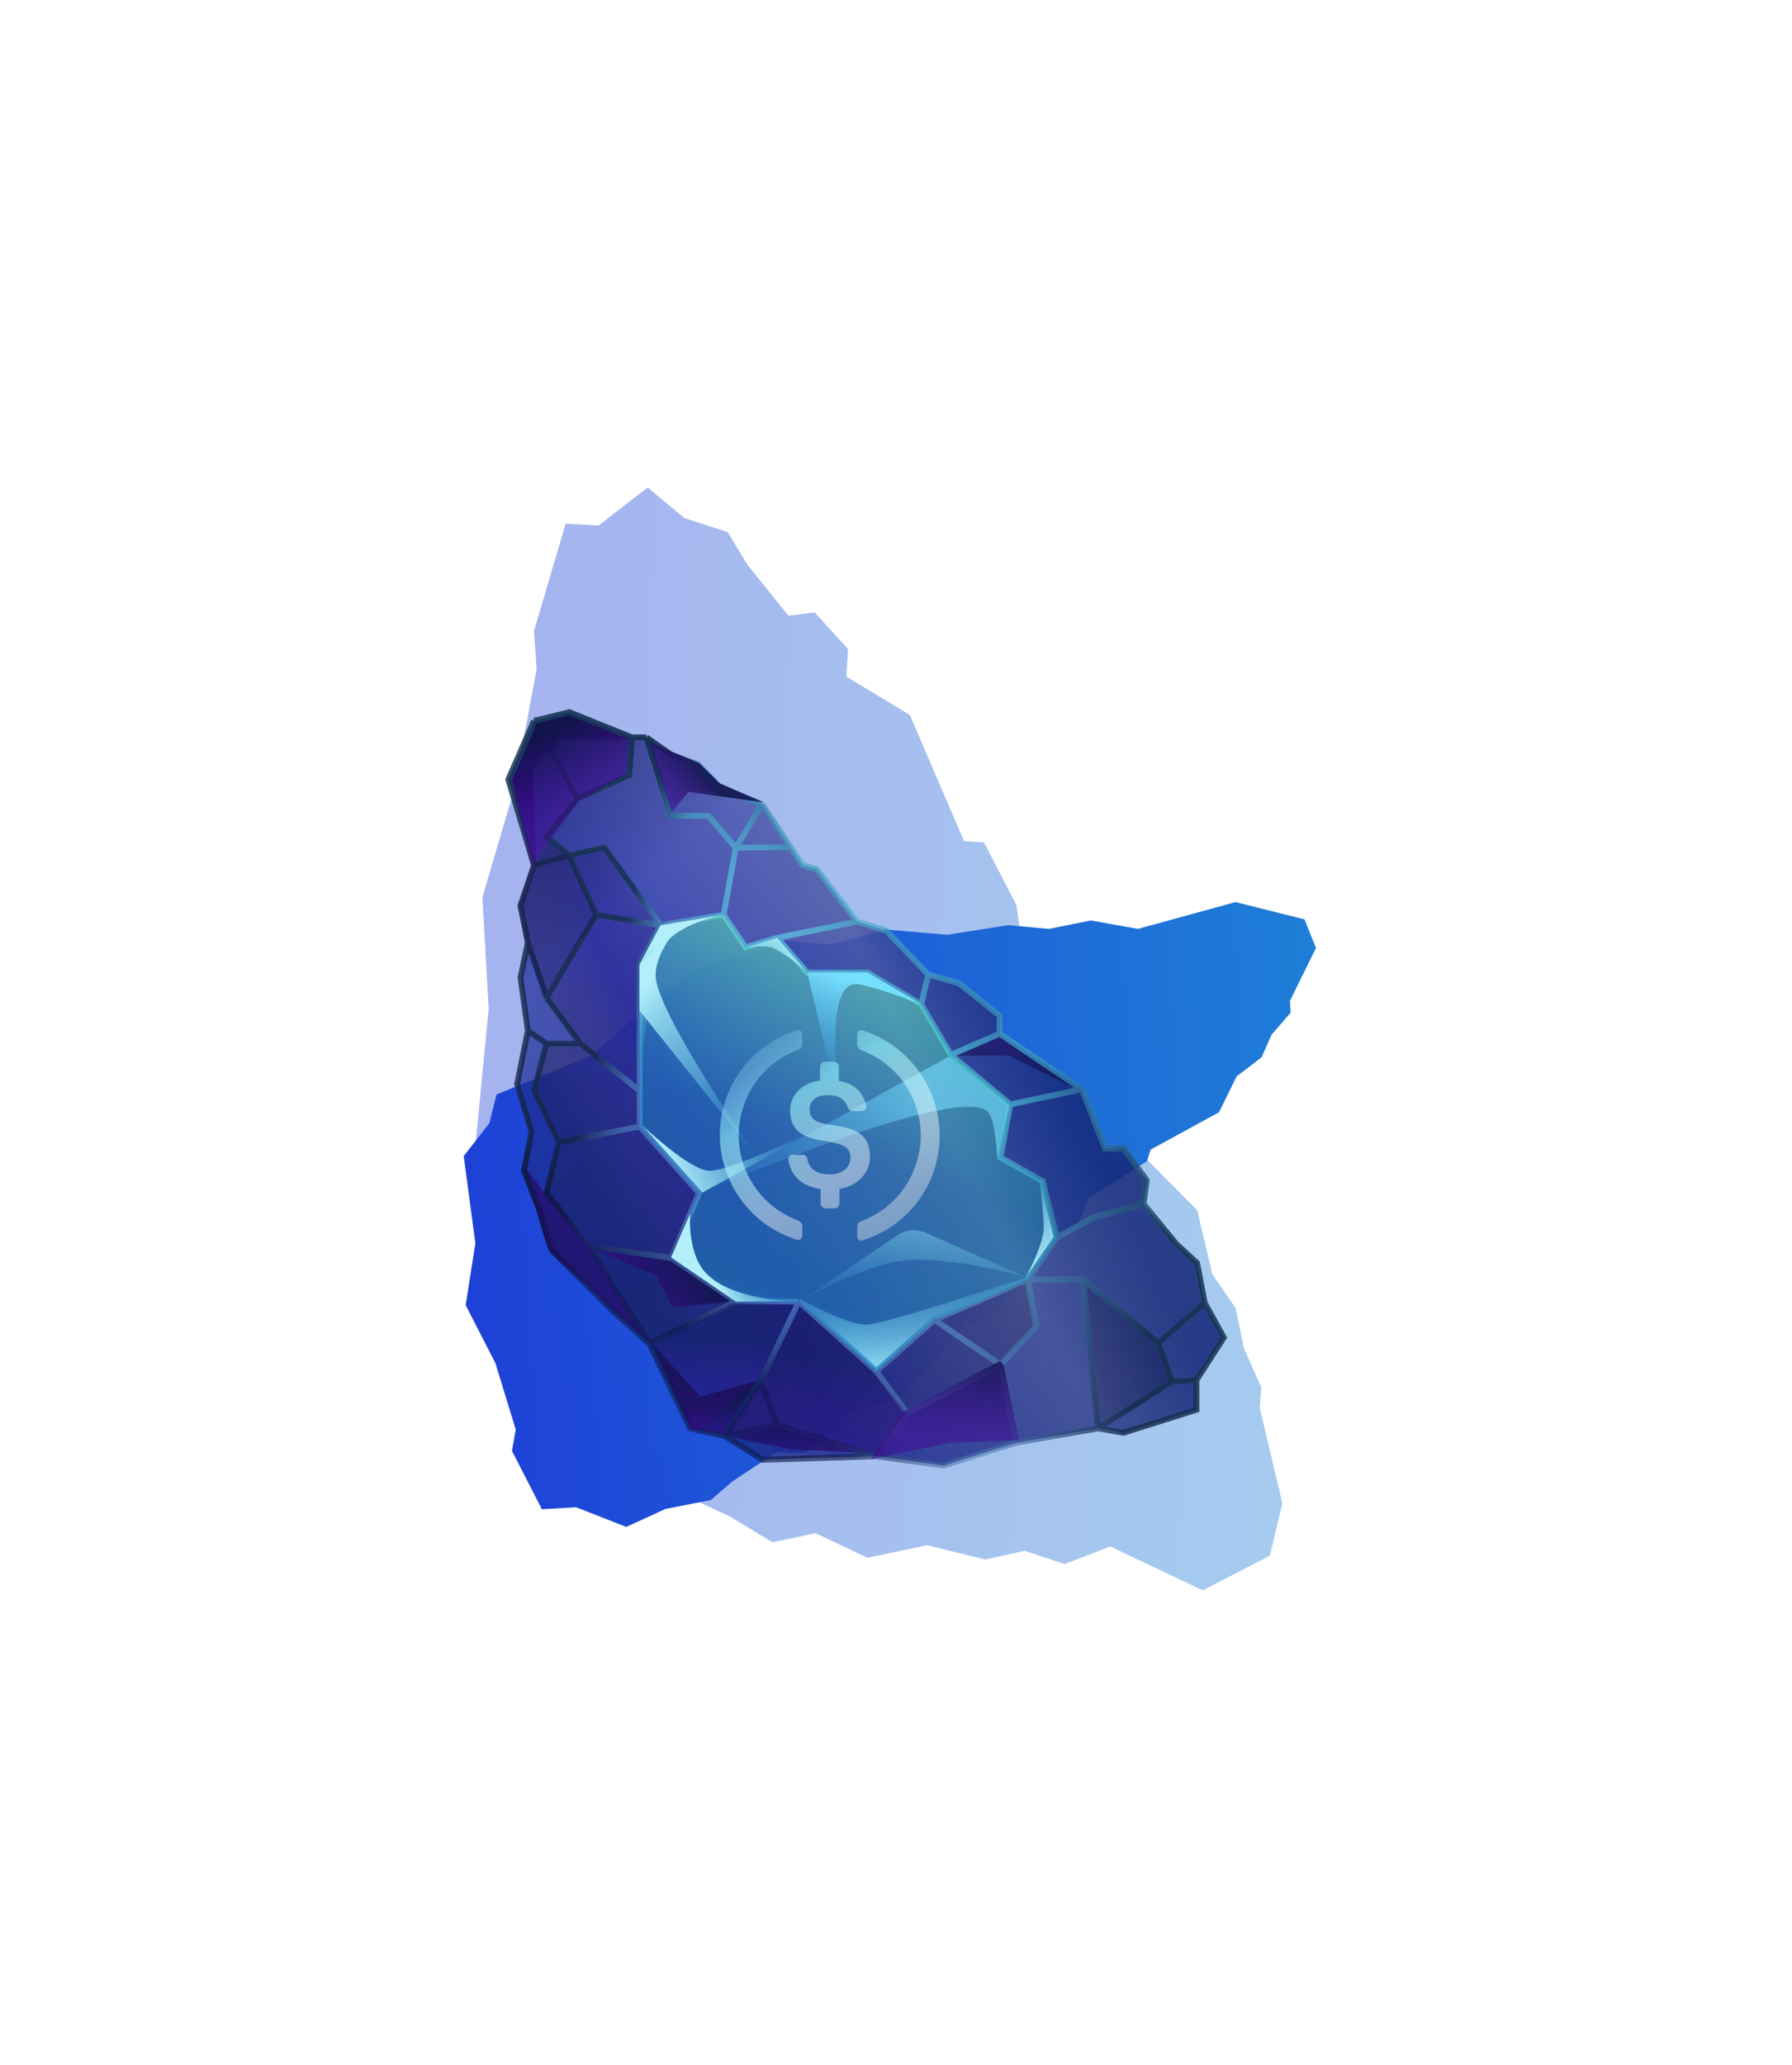 <svg width="46" height="53" viewBox="0 0 46 53" fill="none" xmlns="http://www.w3.org/2000/svg">
<g filter="url(#filter0_f)">
<path d="M33.485 23.592L33.781 24.326L33.112 25.685L33.13 25.988L32.643 26.549L32.386 27.13L31.743 27.624L31.292 28.542L29.536 29.502L29.441 29.801L27.938 30.747L27.7 31.381L26.457 32.333L26.235 32.999L25.326 33.91L24.793 33.941L23.25 35.77L21.528 36.359L21.55 36.749L20.635 37.291L19.932 37.266L18.799 38.017L18.247 38.494L17.078 38.724L16.076 39.184L14.788 38.679L13.91 38.73L13.142 37.232L13.239 36.686L12.717 34.982L11.954 33.494L12.202 31.907L11.904 29.667L12.562 28.823L12.746 28.087L15.205 27.079L16.16 26.224L17.838 24.877C17.889 24.836 18.632 24.637 18.998 24.543L20.18 24.141L21.325 24.238L22.723 23.852L24.312 23.988L25.879 23.742L26.923 23.838L28 23.621L29.212 23.837L31.715 23.149L33.485 23.592Z" fill="url(#paint0_linear)"/>
</g>
<g filter="url(#filter1_f)">
<path d="M32.598 39.922L32.918 38.577L32.342 36.147L32.374 35.595L31.933 34.602L31.715 33.562L31.12 32.699L30.732 31.057L29.091 29.402L29.014 28.864L27.615 27.224L27.417 26.086L26.269 24.421L26.089 23.225L25.259 21.617L24.749 21.588L23.354 18.347L21.728 17.365L21.768 16.656L20.915 15.719L20.237 15.798L19.186 14.493L18.678 13.654L17.566 13.295L16.625 12.51L15.361 13.488L14.52 13.44L13.708 16.192L13.775 17.178L13.19 20.291L12.383 23.026L12.544 25.89L12.148 29.966L12.74 31.463L12.881 32.789L15.195 34.495L16.071 35.997L17.618 38.357C17.666 38.429 18.37 38.753 18.717 38.906L19.834 39.577L20.939 39.345L22.265 39.976L23.799 39.653L25.293 40.021L26.302 39.796L27.327 40.137L28.502 39.687L30.875 40.811L32.598 39.922Z" fill="url(#paint1_linear)" fill-opacity="0.4"/>
</g>
<path d="M13.708 18.497L14.619 18.277L16.221 18.923H16.59L17.237 19.372L17.924 19.623L18.478 20.203L19.561 20.639L20.604 22.205L20.96 22.302L22.003 23.649L22.755 23.886L23.825 25.009L24.617 25.233L25.66 26.065V26.527L27.772 27.952L28.366 29.47H28.841L29.435 30.289L29.356 30.896L30.187 31.913L30.729 32.414L30.926 33.436L31.415 34.325L30.713 35.415V36.177L28.842 36.767L28.186 36.655L26.083 37.022L24.225 37.609L22.317 37.316L19.578 37.462L18.6 36.851L17.72 36.655L16.668 34.479L15.698 33.611L14.18 32.093C14.133 32.047 13.944 31.394 13.855 31.073L13.45 30.031L13.647 29.046L13.276 27.817L13.551 26.45L13.362 25.083L13.551 24.184L13.362 23.242L13.708 22.205L13.048 20.005L13.708 18.497Z" fill="#1E41D7" fill-opacity="0.6"/>
<path d="M13.708 18.497L14.619 18.277L16.221 18.923H16.59L17.237 19.372L17.924 19.623L18.478 20.203L19.561 20.639L20.604 22.205L20.96 22.302L22.003 23.649L22.755 23.886L23.825 25.009L24.617 25.233L25.66 26.065V26.527L27.772 27.952L28.366 29.47H28.841L29.435 30.289L29.356 30.896L30.187 31.913L30.729 32.414L30.926 33.436L31.415 34.325L30.713 35.415V36.177L28.842 36.767L28.186 36.655L26.083 37.022L24.225 37.609L22.496 37.369L19.578 37.462L18.6 36.851L17.72 36.655L16.668 34.479L15.698 33.611L14.18 32.093C14.133 32.047 13.944 31.394 13.855 31.073L13.45 30.031L13.647 29.046L13.276 27.817L13.551 26.45L13.362 25.083L13.551 24.184L13.362 23.242L13.708 22.205L13.048 20.005L13.708 18.497Z" fill="url(#paint2_linear)" fill-opacity="0.48"/>
<path d="M13.708 18.497L14.619 18.277L16.221 18.923H16.59L17.237 19.372L17.924 19.623L18.478 20.203L19.561 20.639L20.604 22.205L20.96 22.302L22.003 23.649L22.755 23.886L23.825 25.009L24.617 25.233L25.66 26.065V26.527L27.772 27.952L28.366 29.47H28.841L29.435 30.289L29.356 30.896L30.187 31.913L30.729 32.414L30.926 33.436L31.415 34.325L30.713 35.415V36.177L28.842 36.767L28.186 36.655L26.083 37.022L24.225 37.609L22.496 37.369L19.578 37.462L18.6 36.851L17.72 36.655L16.668 34.479L15.698 33.611L14.18 32.093C14.133 32.047 13.944 31.394 13.855 31.073L13.45 30.031L13.647 29.046L13.276 27.817L13.551 26.45L13.362 25.083L13.551 24.184L13.362 23.242L13.708 22.205L13.048 20.005L13.708 18.497Z" fill="url(#paint3_linear)" fill-opacity="0.49"/>
<path d="M16.957 23.745L18.574 23.475L19.139 24.311L19.952 24.067L20.724 24.961H22.268L23.649 25.774L24.406 27.068L25.933 28.342L25.683 29.702L26.766 30.313L27.128 31.757L26.384 32.837H27.797L29.737 34.459L30.088 35.456L28.186 36.655L27.797 32.837H26.384L26.6 34.038L25.683 35.021L23.288 36.264L22.496 37.369L19.952 36.561L18.6 36.851L19.517 35.456L20.506 33.402H18.889L16.668 34.479L15.099 31.981L14.03 30.617L14.345 29.314L13.709 27.98L14.03 26.782H14.901L14.03 25.604L15.303 23.475L14.611 21.949L15.512 21.753L16.957 23.745Z" fill="url(#paint4_linear)" fill-opacity="0.48"/>
<path d="M16.957 23.745L18.574 23.475L19.139 24.311L19.952 24.067L20.724 24.961H22.268L23.649 25.774L24.406 27.068L25.933 28.342L25.683 29.702L26.766 30.313L27.128 31.757L26.384 32.837H27.797L29.737 34.459L30.088 35.456L28.186 36.655L27.797 32.837H26.384L26.6 34.038L25.683 35.021L23.288 36.264L22.496 37.369L19.952 36.561L18.6 36.851L19.517 35.456L20.506 33.402H18.889L16.668 34.479L15.099 31.981L14.03 30.617L14.345 29.314L13.709 27.98L14.03 26.782H14.901L14.03 25.604L15.303 23.475L14.611 21.949L15.512 21.753L16.957 23.745Z" fill="url(#paint5_linear)" fill-opacity="0.49"/>
<path d="M13.708 18.497L14.619 18.277L16.221 18.923M13.708 18.497L13.048 20.005L13.708 22.205M13.708 18.497L14.823 20.494M13.708 22.205L13.362 23.242L13.551 24.184M13.708 22.205L14.611 21.949M13.551 24.184L13.362 25.083L13.551 26.45M13.551 24.184L14.03 25.604M13.551 26.45L13.276 27.817L13.647 29.046L13.45 30.031L13.855 31.073C13.944 31.394 14.133 32.047 14.18 32.093L15.698 33.611L16.668 34.479M13.551 26.45L14.03 26.782M16.668 34.479L17.72 36.655L18.6 36.851M16.668 34.479L15.099 31.981M16.668 34.479L18.889 33.402M18.6 36.851L19.578 37.462L22.496 37.369M18.6 36.851L19.517 35.456M18.6 36.851L19.952 36.561M22.496 37.369L24.225 37.609L26.083 37.022M22.496 37.369L23.288 36.264M22.496 37.369L19.952 36.561M26.083 37.022L28.186 36.655M26.083 37.022L25.683 35.021M28.186 36.655L28.842 36.767L30.713 36.177V35.415M28.186 36.655L30.088 35.456M28.186 36.655L27.797 32.837M30.713 35.415L31.415 34.325L30.926 33.436M30.713 35.415L30.088 35.456M30.926 33.436L30.729 32.414L30.187 31.913L29.356 30.896M30.926 33.436L29.737 34.459M29.356 30.896L29.435 30.289L28.841 29.47H28.366L27.772 27.952M29.356 30.896L28.081 31.238L27.128 31.757M27.772 27.952L25.66 26.527M27.772 27.952L25.933 28.342M25.66 26.527V26.065L24.617 25.233L23.825 25.009M25.66 26.527L24.406 27.068M23.825 25.009L22.755 23.886L22.003 23.649M23.825 25.009L23.649 25.774M22.003 23.649L20.96 22.302L20.604 22.205L19.561 20.639M22.003 23.649L19.952 24.067M19.561 20.639L18.478 20.203L17.924 19.623L17.237 19.372L16.59 18.923M19.561 20.639L18.889 21.753M16.59 18.923H16.221M16.59 18.923L17.227 20.938H18.188L18.889 21.753M16.221 18.923L16.156 19.889L14.823 20.494M18.574 23.475L16.957 23.745M18.574 23.475L19.139 24.311L19.952 24.067M18.574 23.475L18.889 21.753M16.957 23.745L15.512 21.753L14.611 21.949M16.957 23.745L16.418 24.733V27.989M16.957 23.745L15.303 23.475M16.418 28.91L17.945 30.617L17.227 32.279M16.418 28.91V27.989M16.418 28.91L14.345 29.314M17.227 32.279L15.099 31.981M17.227 32.279L18.889 33.402M18.889 33.402H20.506M20.506 33.402L22.496 35.19M20.506 33.402L19.517 35.456M22.496 35.19L23.984 33.87M22.496 35.19L23.288 36.264M23.984 33.87L26.384 32.837M23.984 33.87L25.683 35.021M26.384 32.837L27.128 31.757M26.384 32.837L26.6 34.038L25.683 35.021M26.384 32.837H27.797M27.128 31.757L26.766 30.313L25.683 29.702L25.933 28.342M25.933 28.342L24.406 27.068M24.406 27.068L23.649 25.774M23.649 25.774L22.268 24.961H20.724L19.952 24.067M18.889 21.753L20.293 21.738M15.303 23.475L14.611 21.949M15.303 23.475L14.03 25.604M14.611 21.949L14.03 21.471L14.823 20.494M14.03 25.604L14.901 26.782M16.418 27.989L14.901 26.782M14.901 26.782H14.03M14.03 26.782L13.709 27.98L14.345 29.314M14.345 29.314L14.03 30.617L15.099 31.981M23.288 36.264L25.683 35.021M19.517 35.456L19.952 36.561M29.737 34.459L30.088 35.456M29.737 34.459L27.797 32.837" stroke="url(#paint6_linear)" stroke-width="0.15"/>
<path d="M13.708 18.497L14.619 18.277L16.221 18.923M13.708 18.497L13.048 20.005L13.708 22.205M13.708 18.497L14.823 20.494M13.708 22.205L13.362 23.242L13.551 24.184M13.708 22.205L14.611 21.949M13.551 24.184L13.362 25.083L13.551 26.45M13.551 24.184L14.03 25.604M13.551 26.45L13.276 27.817L13.647 29.046L13.45 30.031L13.855 31.073C13.944 31.394 14.133 32.047 14.18 32.093L15.698 33.611L16.668 34.479M13.551 26.45L14.03 26.782M16.668 34.479L17.72 36.655L18.6 36.851M16.668 34.479L15.099 31.981M16.668 34.479L18.889 33.402M18.6 36.851L19.578 37.462L22.496 37.369M18.6 36.851L19.517 35.456M18.6 36.851L19.952 36.561M22.496 37.369L24.225 37.609L26.083 37.022M22.496 37.369L23.288 36.264M22.496 37.369L19.952 36.561M26.083 37.022L28.186 36.655M26.083 37.022L25.683 35.021M28.186 36.655L28.842 36.767L30.713 36.177V35.415M28.186 36.655L30.088 35.456M28.186 36.655L27.797 32.837M30.713 35.415L31.415 34.325L30.926 33.436M30.713 35.415L30.088 35.456M30.926 33.436L30.729 32.414L30.187 31.913L29.356 30.896M30.926 33.436L29.737 34.459M29.356 30.896L29.435 30.289L28.841 29.47H28.366L27.772 27.952M29.356 30.896L28.081 31.238L27.128 31.757M27.772 27.952L25.66 26.527M27.772 27.952L25.933 28.342M25.66 26.527V26.065L24.617 25.233L23.825 25.009M25.66 26.527L24.406 27.068M23.825 25.009L22.755 23.886L22.003 23.649M23.825 25.009L23.649 25.774M22.003 23.649L20.96 22.302L20.604 22.205L19.561 20.639M22.003 23.649L19.952 24.067M19.561 20.639L18.478 20.203L17.924 19.623L17.237 19.372L16.59 18.923M19.561 20.639L18.889 21.753M16.59 18.923H16.221M16.59 18.923L17.227 20.938H18.188L18.889 21.753M16.221 18.923L16.156 19.889L14.823 20.494M18.574 23.475L16.957 23.745M18.574 23.475L19.139 24.311L19.952 24.067M18.574 23.475L18.889 21.753M16.957 23.745L15.512 21.753L14.611 21.949M16.957 23.745L16.418 24.733V27.989M16.957 23.745L15.303 23.475M16.418 28.91L17.945 30.617L17.227 32.279M16.418 28.91V27.989M16.418 28.91L14.345 29.314M17.227 32.279L15.099 31.981M17.227 32.279L18.889 33.402M18.889 33.402H20.506M20.506 33.402L22.496 35.19M20.506 33.402L19.517 35.456M22.496 35.19L23.984 33.87M22.496 35.19L23.288 36.264M23.984 33.87L26.384 32.837M23.984 33.87L25.683 35.021M26.384 32.837L27.128 31.757M26.384 32.837L26.6 34.038L25.683 35.021M26.384 32.837H27.797M27.128 31.757L26.766 30.313L25.683 29.702L25.933 28.342M25.933 28.342L24.406 27.068M24.406 27.068L23.649 25.774M23.649 25.774L22.268 24.961H20.724L19.952 24.067M18.889 21.753L20.293 21.738M15.303 23.475L14.611 21.949M15.303 23.475L14.03 25.604M14.611 21.949L14.03 21.471L14.823 20.494M14.03 25.604L14.901 26.782M16.418 27.989L14.901 26.782M14.901 26.782H14.03M14.03 26.782L13.709 27.98L14.345 29.314M14.345 29.314L14.03 30.617L15.099 31.981M23.288 36.264L25.683 35.021M19.517 35.456L19.952 36.561M29.737 34.459L30.088 35.456M29.737 34.459L27.797 32.837" stroke="url(#paint7_linear)" stroke-opacity="0.72" stroke-width="0.15"/>
<path d="M16.957 23.744L18.574 23.475L19.139 24.311L19.952 24.067L20.724 24.961H22.268L23.649 25.773L24.406 27.068L25.933 28.341L25.683 29.702L26.766 30.312L27.128 31.757L26.384 32.837L23.984 33.869L22.495 35.19L20.505 33.401H18.888L18.78 33.328L17.227 32.278L17.945 30.616L16.418 28.91V27.989V27.068V24.732L16.688 24.238L16.957 23.744Z" fill="url(#paint8_linear)" fill-opacity="0.81"/>
<path d="M16.417 24.749L16.955 23.744L18.572 23.475C18.572 23.475 17.353 23.7 17.022 24.306C16.512 25.242 16.417 28.936 16.417 28.936V24.749Z" fill="url(#paint9_linear)"/>
<path d="M16.416 25.933L16.416 24.751L17.534 23.656C17.534 23.656 16.739 24.454 16.839 25.137C16.994 26.192 19.438 29.711 19.438 29.711L16.416 25.933Z" fill="url(#paint10_linear)"/>
<path d="M18.889 33.403L17.227 32.267L17.713 31.151C17.713 31.151 17.652 31.963 17.987 32.498C18.552 33.401 20.505 33.4 20.505 33.4L18.889 33.403Z" fill="url(#paint11_linear)"/>
<path d="M20.72 24.954L22.265 24.954L23.669 25.78C23.669 25.78 22.735 25.402 22.059 25.26C21.017 25.04 21.603 28.649 21.603 28.649L20.72 24.954Z" fill="url(#paint12_linear)"/>
<path d="M18.032 30.604L16.493 28.883C16.493 28.883 17.71 30.045 18.213 30.045C18.833 30.045 21.227 28.84 21.227 28.84L18.032 30.604Z" fill="url(#paint13_linear)"/>
<path d="M27.048 31.742L26.334 32.777C26.334 32.777 26.698 32.119 26.785 31.623C26.819 31.422 26.701 30.363 26.701 30.363L27.048 31.742Z" fill="url(#paint14_linear)"/>
<path d="M19.951 24.067L20.719 24.956C20.719 24.956 20.365 24.599 19.863 24.334C19.683 24.239 19.138 24.312 19.138 24.312L19.951 24.067Z" fill="url(#paint15_linear)"/>
<path d="M20.533 33.326C20.533 33.326 21.695 33.994 22.235 33.994C22.694 33.994 26.334 32.776 26.334 32.776L23.942 33.805L22.495 35.09L20.533 33.326Z" fill="url(#paint16_linear)"/>
<path d="M20.514 33.41C20.514 33.41 22.324 32.326 23.473 32.326C24.843 32.326 26.335 32.777 26.335 32.777L23.759 31.634C23.523 31.529 23.249 31.553 23.035 31.699L20.514 33.41Z" fill="url(#paint17_linear)" fill-opacity="0.76"/>
<path opacity="0.6" d="M24.349 27.117L25.889 28.372L25.6 29.743C25.6 29.743 25.559 28.796 25.381 28.559C24.741 27.707 18.032 30.601 18.032 30.601L24.349 27.117Z" fill="url(#paint18_linear)"/>
<path opacity="0.9" d="M23.183 36.235L25.673 34.923L25.767 35.041L26.155 36.957L24.377 37.026L22.345 37.445L23.183 36.235Z" fill="url(#paint19_linear)"/>
<path opacity="0.4" d="M20.529 33.524L22.439 35.24L23.329 36.327L22.634 37.315L18.661 36.791L19.598 35.464L20.529 33.524Z" fill="url(#paint20_linear)"/>
<path opacity="0.9" d="M18.799 36.887L19.941 36.615L21.917 37.262L20.319 37.201L18.799 36.887Z" fill="url(#paint21_linear)"/>
<path opacity="0.9" d="M14.132 32.118L16.545 34.328L15.098 31.992L13.956 30.573L13.522 30.017L14.132 32.118Z" fill="url(#paint22_linear)"/>
<path opacity="0.9" d="M17.722 36.661L16.769 34.512L17.98 35.84L19.44 35.429L18.572 36.766L17.722 36.661Z" fill="url(#paint23_linear)"/>
<path opacity="0.9" d="M14.614 18.355L16.14 18.968H14.395L13.676 19.705L13.764 22.131L13.141 20.017L13.778 18.561L14.614 18.355Z" fill="url(#paint24_linear)"/>
<path opacity="0.9" d="M14.614 18.355L16.14 18.968L16.084 19.841L14.865 20.556L13.631 22.209L13.141 20.017L13.778 18.561L14.614 18.355Z" fill="url(#paint25_linear)"/>
<path opacity="0.9" d="M15.336 23.555L14.804 24.231L13.981 25.559L13.472 24.173L13.285 23.24L13.631 22.214L14.079 21.611L14.618 21.995L15.336 23.555Z" fill="url(#paint26_linear)"/>
<path opacity="0.9" d="M18.478 20.102L19.603 20.592L17.676 20.322L17.24 20.837L16.9 19.755L16.664 19.049L17.944 19.584L18.478 20.102Z" fill="url(#paint27_linear)"/>
<path opacity="0.7" d="M25.653 26.613L27.544 27.9L25.884 27.088H24.575L25.653 26.613Z" fill="url(#paint28_linear)"/>
<path opacity="0.9" d="M15.246 32.072L17.225 32.371L18.741 33.394L17.267 33.552L16.831 32.723L15.246 32.072Z" fill="url(#paint29_linear)"/>
<path opacity="0.5" d="M16.77 34.514L18.778 33.453L20.388 33.477L19.459 35.401L17.803 36.73L16.77 34.514Z" fill="url(#paint30_linear)"/>
<path opacity="0.84" fill-rule="evenodd" clip-rule="evenodd" d="M19.11 28.323C18.657 29.527 19.282 30.887 20.502 31.325C20.549 31.356 20.596 31.419 20.596 31.466V31.685C20.596 31.716 20.596 31.732 20.58 31.747C20.564 31.81 20.502 31.841 20.439 31.81C19.564 31.528 18.892 30.856 18.61 29.981C18.141 28.495 18.954 26.916 20.439 26.447C20.455 26.432 20.486 26.432 20.502 26.432C20.564 26.447 20.596 26.494 20.596 26.557V26.776C20.596 26.854 20.564 26.901 20.502 26.932C19.861 27.166 19.345 27.667 19.11 28.323ZM22.018 26.51C22.034 26.447 22.097 26.416 22.159 26.447C23.019 26.729 23.707 27.401 23.988 28.292C24.457 29.777 23.644 31.356 22.159 31.825C22.143 31.841 22.112 31.841 22.097 31.841C22.034 31.825 22.003 31.779 22.003 31.716V31.497C22.003 31.419 22.034 31.372 22.097 31.341C22.738 31.106 23.253 30.606 23.488 29.949C23.942 28.745 23.316 27.385 22.097 26.948C22.05 26.916 22.003 26.854 22.003 26.791V26.572C22.003 26.541 22.003 26.525 22.018 26.51ZM21.346 28.87C22.003 28.948 22.331 29.136 22.331 29.683C22.331 30.105 22.018 30.433 21.549 30.512V30.887C21.534 30.965 21.487 31.012 21.424 31.012H21.19C21.112 30.996 21.065 30.949 21.065 30.887V30.512C20.549 30.433 20.299 30.152 20.236 29.761V29.746C20.236 29.683 20.283 29.636 20.346 29.636H20.611C20.658 29.636 20.705 29.667 20.721 29.73C20.768 29.965 20.908 30.137 21.315 30.137C21.612 30.137 21.831 29.965 21.831 29.714C21.831 29.464 21.69 29.37 21.252 29.292C20.596 29.214 20.283 29.011 20.283 28.495C20.283 28.104 20.58 27.791 21.049 27.729V27.369C21.065 27.291 21.112 27.244 21.174 27.244H21.409C21.487 27.26 21.534 27.307 21.534 27.369V27.744C21.893 27.776 22.175 28.041 22.237 28.385V28.401C22.237 28.464 22.19 28.511 22.128 28.511H21.878C21.831 28.511 21.784 28.479 21.768 28.432C21.69 28.198 21.534 28.104 21.252 28.104C20.94 28.104 20.783 28.245 20.783 28.464C20.783 28.683 20.877 28.808 21.346 28.87Z" fill="url(#paint31_linear)" fill-opacity="0.9"/>
<defs>
<filter id="filter0_f" x="0.222" y="11.466" width="45.242" height="39.4" filterUnits="userSpaceOnUse" color-interpolation-filters="sRGB">
<feFlood flood-opacity="0" result="BackgroundImageFix"/>
<feBlend mode="normal" in="SourceGraphic" in2="BackgroundImageFix" result="shape"/>
<feGaussianBlur stdDeviation="5.841" result="effect1_foregroundBlur"/>
</filter>
<filter id="filter1_f" x="0.466" y="0.827" width="44.135" height="51.666" filterUnits="userSpaceOnUse" color-interpolation-filters="sRGB">
<feFlood flood-opacity="0" result="BackgroundImageFix"/>
<feBlend mode="normal" in="SourceGraphic" in2="BackgroundImageFix" result="shape"/>
<feGaussianBlur stdDeviation="5.841" result="effect1_foregroundBlur"/>
</filter>
<linearGradient id="paint0_linear" x1="34.139" y1="30.58" x2="11.86" y2="31.856" gradientUnits="userSpaceOnUse">
<stop stop-color="#1E7ED7"/>
<stop offset="1" stop-color="#1E41D7"/>
</linearGradient>
<linearGradient id="paint1_linear" x1="33.569" y1="27.223" x2="12.213" y2="25.999" gradientUnits="userSpaceOnUse">
<stop stop-color="#1E7ED7"/>
<stop offset="1" stop-color="#1E41D7"/>
</linearGradient>
<linearGradient id="paint2_linear" x1="31.415" y1="20.057" x2="10.631" y2="30.482" gradientUnits="userSpaceOnUse">
<stop offset="0.311" stop-color="#213C95" stop-opacity="0.78"/>
<stop offset="0.441" stop-color="#98A4F1"/>
<stop offset="0.697" stop-color="#393DE7"/>
<stop offset="0.818" stop-color="#6857E9" stop-opacity="0.08"/>
</linearGradient>
<linearGradient id="paint3_linear" x1="13.667" y1="17.753" x2="30.238" y2="37.609" gradientUnits="userSpaceOnUse">
<stop offset="0.044" stop-color="#0A0F28"/>
<stop offset="0.213" stop-color="#130B1E" stop-opacity="0.5"/>
<stop offset="1" stop-color="#061042"/>
</linearGradient>
<linearGradient id="paint4_linear" x1="31.415" y1="20.057" x2="10.631" y2="30.482" gradientUnits="userSpaceOnUse">
<stop offset="0.311" stop-color="#213C95" stop-opacity="0.78"/>
<stop offset="0.441" stop-color="#98A4F1"/>
<stop offset="0.697" stop-color="#393DE7"/>
<stop offset="0.818" stop-color="#6857E9" stop-opacity="0.08"/>
</linearGradient>
<linearGradient id="paint5_linear" x1="13.667" y1="17.753" x2="30.238" y2="37.609" gradientUnits="userSpaceOnUse">
<stop offset="0.044" stop-color="#0A0F28"/>
<stop offset="0.213" stop-color="#130B1E" stop-opacity="0.5"/>
<stop offset="1" stop-color="#061042"/>
</linearGradient>
<linearGradient id="paint6_linear" x1="26.817" y1="19.514" x2="16.275" y2="33.026" gradientUnits="userSpaceOnUse">
<stop offset="0.199" stop-color="#0E1D68" stop-opacity="0.87"/>
<stop offset="0.435" stop-color="#63FFFF" stop-opacity="0.49"/>
<stop offset="0.866" stop-color="#86D1FB" stop-opacity="0.34"/>
<stop offset="1" stop-color="#0F1847" stop-opacity="0.62"/>
</linearGradient>
<linearGradient id="paint7_linear" x1="14.683" y1="29.765" x2="32.23" y2="33.751" gradientUnits="userSpaceOnUse">
<stop stop-color="#070F35"/>
<stop offset="0.06" stop-color="#172A6F" stop-opacity="0.185"/>
<stop offset="0.167" stop-color="#1B307C" stop-opacity="0"/>
<stop offset="0.602" stop-color="#1B307C" stop-opacity="0.14"/>
<stop offset="0.856" stop-color="#070F35"/>
</linearGradient>
<linearGradient id="paint8_linear" x1="20.772" y1="37.658" x2="26.026" y2="21.957" gradientUnits="userSpaceOnUse">
<stop offset="0.121" stop-color="#1BCCF2" stop-opacity="0.72"/>
<stop offset="0.246" stop-color="#1BCCF2" stop-opacity="0.38"/>
<stop offset="0.478" stop-color="#1BCCF2" stop-opacity="0.36"/>
<stop offset="0.856" stop-color="#6BFFB8" stop-opacity="0.71"/>
</linearGradient>
<linearGradient id="paint9_linear" x1="16.417" y1="23.266" x2="17.949" y2="26.601" gradientUnits="userSpaceOnUse">
<stop offset="0.29" stop-color="#B3EFFA"/>
<stop offset="0.985" stop-color="#2BA4D8" stop-opacity="0"/>
</linearGradient>
<linearGradient id="paint10_linear" x1="15.73" y1="24.67" x2="20.049" y2="29.998" gradientUnits="userSpaceOnUse">
<stop offset="0.135" stop-color="#B3EFFA"/>
<stop offset="0.985" stop-color="#2BA4D8" stop-opacity="0"/>
</linearGradient>
<linearGradient id="paint11_linear" x1="17.38" y1="33.177" x2="20.895" y2="32.123" gradientUnits="userSpaceOnUse">
<stop offset="0.29" stop-color="#B3EFFA"/>
<stop offset="0.985" stop-color="#2BA4D8" stop-opacity="0"/>
</linearGradient>
<linearGradient id="paint12_linear" x1="20.514" y1="24.624" x2="18.975" y2="28.249" gradientUnits="userSpaceOnUse">
<stop stop-color="#76DEFF"/>
<stop offset="0.761" stop-color="#2B8FD8" stop-opacity="0"/>
</linearGradient>
<linearGradient id="paint13_linear" x1="16.48" y1="30.143" x2="21.273" y2="28.297" gradientUnits="userSpaceOnUse">
<stop offset="0.143" stop-color="#B3EFFA"/>
<stop offset="0.942" stop-color="#2BA4D8" stop-opacity="0"/>
</linearGradient>
<linearGradient id="paint14_linear" x1="27.029" y1="33.361" x2="23.946" y2="29.253" gradientUnits="userSpaceOnUse">
<stop offset="0.143" stop-color="#B3EFFA"/>
<stop offset="0.942" stop-color="#2BA4D8" stop-opacity="0"/>
</linearGradient>
<linearGradient id="paint15_linear" x1="21.544" y1="24.205" x2="17.375" y2="27.205" gradientUnits="userSpaceOnUse">
<stop offset="0.143" stop-color="#B3EFFA"/>
<stop offset="0.942" stop-color="#2BA4D8" stop-opacity="0"/>
</linearGradient>
<linearGradient id="paint16_linear" x1="23.246" y1="36.1" x2="22.931" y2="32.109" gradientUnits="userSpaceOnUse">
<stop offset="0.117" stop-color="#B7F4FF"/>
<stop offset="1" stop-color="#2BA4D8" stop-opacity="0"/>
</linearGradient>
<linearGradient id="paint17_linear" x1="23.246" y1="30.003" x2="22.931" y2="33.994" gradientUnits="userSpaceOnUse">
<stop offset="0.032" stop-color="#B3EFFA"/>
<stop offset="1" stop-color="#2BA4D8" stop-opacity="0"/>
</linearGradient>
<linearGradient id="paint18_linear" x1="23.876" y1="28.049" x2="17.825" y2="32.41" gradientUnits="userSpaceOnUse">
<stop stop-color="#76DEFF"/>
<stop offset="1" stop-color="#2B8FD8" stop-opacity="0"/>
</linearGradient>
<linearGradient id="paint19_linear" x1="24.515" y1="34.587" x2="24.199" y2="38.511" gradientUnits="userSpaceOnUse">
<stop stop-color="#12144E"/>
<stop offset="0.586" stop-color="#410093" stop-opacity="0.51"/>
</linearGradient>
<linearGradient id="paint20_linear" x1="21.385" y1="34.914" x2="21.104" y2="38.414" gradientUnits="userSpaceOnUse">
<stop stop-color="#12144E"/>
<stop offset="0.586" stop-color="#410093" stop-opacity="0.51"/>
</linearGradient>
<linearGradient id="paint21_linear" x1="19.14" y1="36.254" x2="18.858" y2="39.755" gradientUnits="userSpaceOnUse">
<stop stop-color="#12144E"/>
<stop offset="0.586" stop-color="#410093" stop-opacity="0.51"/>
</linearGradient>
<linearGradient id="paint22_linear" x1="12.476" y1="31.922" x2="19.347" y2="26.845" gradientUnits="userSpaceOnUse">
<stop stop-color="#12144E"/>
<stop offset="0.586" stop-color="#410093" stop-opacity="0.51"/>
</linearGradient>
<linearGradient id="paint23_linear" x1="18.105" y1="35.762" x2="18.39" y2="38.123" gradientUnits="userSpaceOnUse">
<stop offset="0.13" stop-color="#12144E"/>
<stop offset="0.586" stop-color="#410093" stop-opacity="0.51"/>
</linearGradient>
<linearGradient id="paint24_linear" x1="14.226" y1="18.748" x2="16.019" y2="22.522" gradientUnits="userSpaceOnUse">
<stop stop-color="#12144E"/>
<stop offset="0.483" stop-color="#410093" stop-opacity="0.51"/>
</linearGradient>
<linearGradient id="paint25_linear" x1="14.226" y1="18.748" x2="16.019" y2="22.522" gradientUnits="userSpaceOnUse">
<stop stop-color="#12144E"/>
<stop offset="0.483" stop-color="#410093" stop-opacity="0.51"/>
</linearGradient>
<linearGradient id="paint26_linear" x1="16.599" y1="24.288" x2="11.133" y2="21.81" gradientUnits="userSpaceOnUse">
<stop offset="0.107" stop-color="#12144E" stop-opacity="0.36"/>
<stop offset="0.879" stop-color="#230C42" stop-opacity="0.42"/>
</linearGradient>
<linearGradient id="paint27_linear" x1="17.082" y1="20.873" x2="18.948" y2="19.323" gradientUnits="userSpaceOnUse">
<stop offset="0.012" stop-color="#410093" stop-opacity="0.51"/>
<stop offset="0.606" stop-color="#12144E"/>
</linearGradient>
<linearGradient id="paint28_linear" x1="26.162" y1="27.516" x2="26.443" y2="24.015" gradientUnits="userSpaceOnUse">
<stop stop-color="#12144E"/>
<stop offset="0.586" stop-color="#410093" stop-opacity="0.51"/>
</linearGradient>
<linearGradient id="paint29_linear" x1="16.914" y1="31.549" x2="14.239" y2="33.825" gradientUnits="userSpaceOnUse">
<stop stop-color="#12144E"/>
<stop offset="0.586" stop-color="#410093" stop-opacity="0.51"/>
</linearGradient>
<linearGradient id="paint30_linear" x1="16.778" y1="34.259" x2="16.496" y2="37.759" gradientUnits="userSpaceOnUse">
<stop stop-color="#12144E"/>
<stop offset="0.586" stop-color="#410093" stop-opacity="0.51"/>
</linearGradient>
<linearGradient id="paint31_linear" x1="18.477" y1="24.795" x2="23.379" y2="32.739" gradientUnits="userSpaceOnUse">
<stop offset="0.193" stop-color="#99CEFF" stop-opacity="0.21"/>
<stop offset="0.416" stop-color="#99F9FF" stop-opacity="0.78"/>
<stop offset="0.668" stop-color="white" stop-opacity="0.6"/>
<stop offset="0.932" stop-color="#EAEAEA" stop-opacity="0.49"/>
</linearGradient>
</defs>
</svg>
